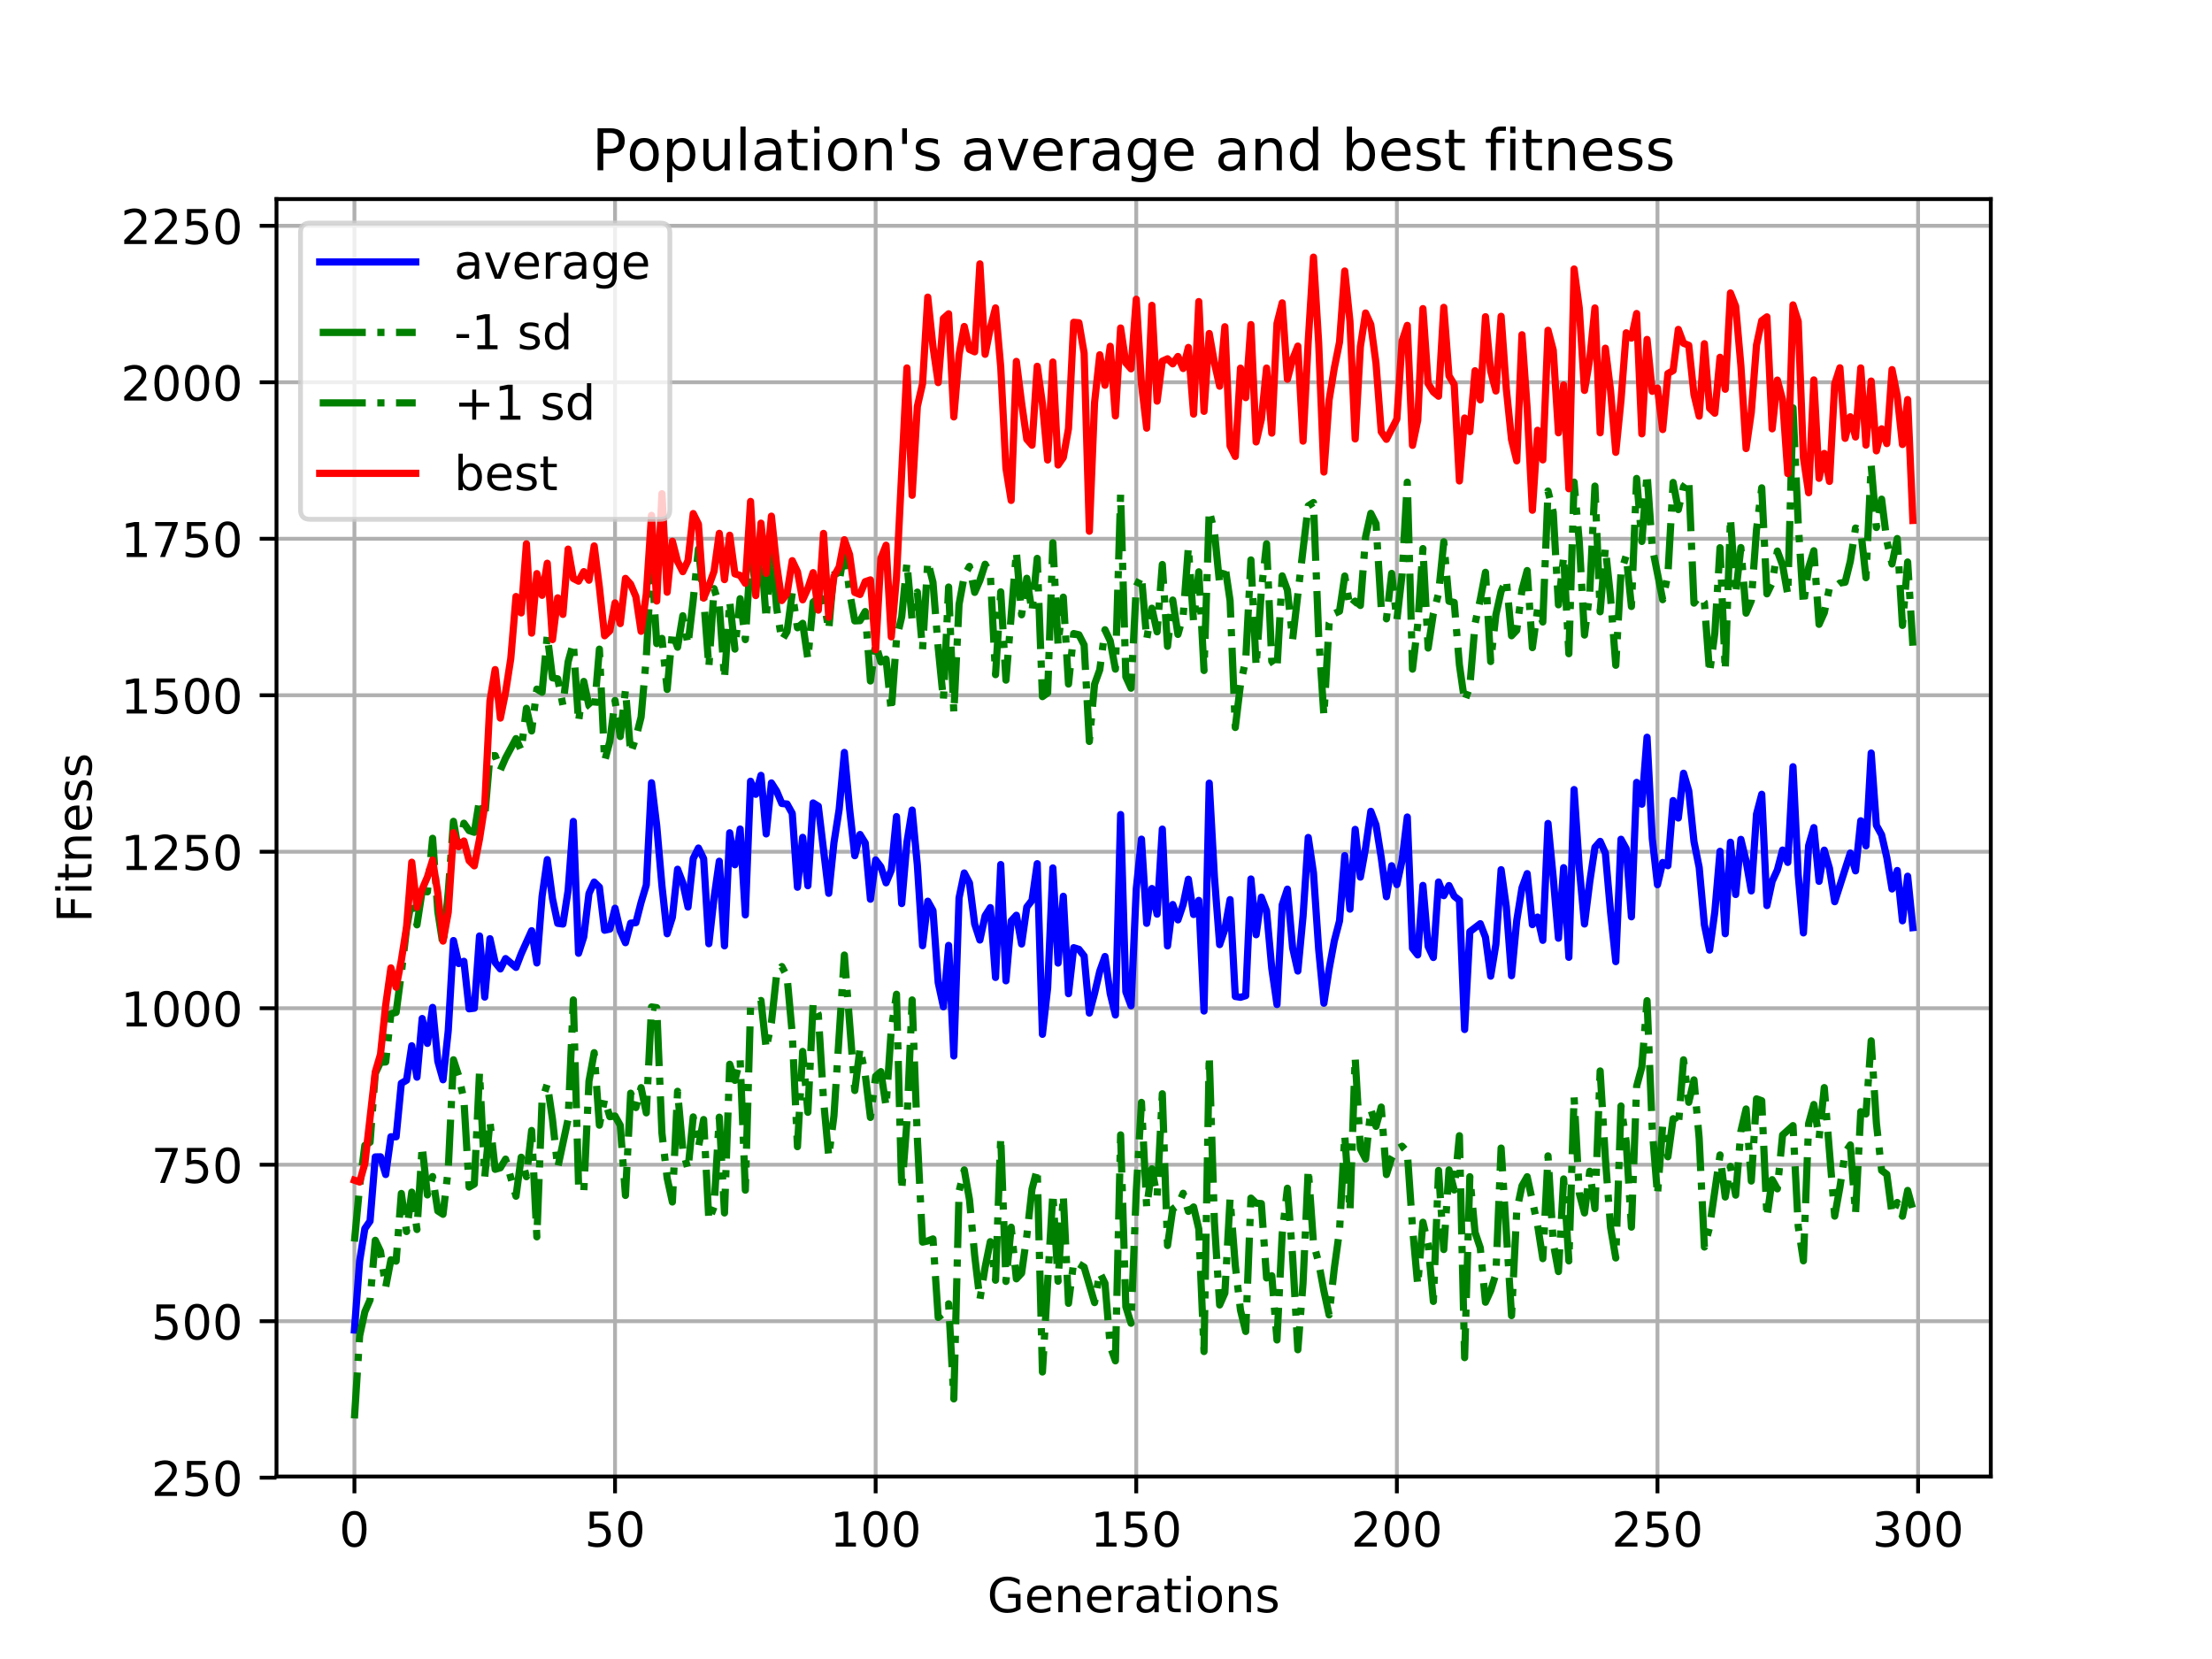 <?xml version="1.0" encoding="utf-8" standalone="no"?>
<!DOCTYPE svg PUBLIC "-//W3C//DTD SVG 1.1//EN"
  "http://www.w3.org/Graphics/SVG/1.1/DTD/svg11.dtd">
<!-- Created with matplotlib (https://matplotlib.org/) -->
<svg height="345.6pt" version="1.1" viewBox="0 0 460.8 345.6" width="460.8pt" xmlns="http://www.w3.org/2000/svg" xmlns:xlink="http://www.w3.org/1999/xlink">
 <defs>
  <style type="text/css">
*{stroke-linecap:butt;stroke-linejoin:round;}
  </style>
 </defs>
 <g id="figure_1">
  <g id="patch_1">
   <path d="M 0 345.6 
L 460.8 345.6 
L 460.8 0 
L 0 0 
z
" style="fill:#ffffff;"/>
  </g>
  <g id="axes_1">
   <g id="patch_2">
    <path d="M 57.6 307.584 
L 414.72 307.584 
L 414.72 41.472 
L 57.6 41.472 
z
" style="fill:#ffffff;"/>
   </g>
   <g id="matplotlib.axis_1">
    <g id="xtick_1">
     <g id="line2d_1">
      <path clip-path="url(#pdc12838328)" d="M 73.833 307.584 
L 73.833 41.472 
" style="fill:none;stroke:#b0b0b0;stroke-linecap:square;stroke-width:0.8;"/>
     </g>
     <g id="line2d_2">
      <defs>
       <path d="M 0 0 
L 0 3.5 
" id="m2f478e953b" style="stroke:#000000;stroke-width:0.8;"/>
      </defs>
      <g>
       <use style="stroke:#000000;stroke-width:0.8;" x="73.833" xlink:href="#m2f478e953b" y="307.584"/>
      </g>
     </g>
     <g id="text_1">
      <!-- 0 -->
      <defs>
       <path d="M 31.781 66.406 
Q 24.172 66.406 20.328 58.906 
Q 16.5 51.422 16.5 36.375 
Q 16.5 21.391 20.328 13.891 
Q 24.172 6.391 31.781 6.391 
Q 39.453 6.391 43.281 13.891 
Q 47.125 21.391 47.125 36.375 
Q 47.125 51.422 43.281 58.906 
Q 39.453 66.406 31.781 66.406 
z
M 31.781 74.219 
Q 44.047 74.219 50.516 64.516 
Q 56.984 54.828 56.984 36.375 
Q 56.984 17.969 50.516 8.266 
Q 44.047 -1.422 31.781 -1.422 
Q 19.531 -1.422 13.062 8.266 
Q 6.594 17.969 6.594 36.375 
Q 6.594 54.828 13.062 64.516 
Q 19.531 74.219 31.781 74.219 
z
" id="DejaVuSans-48"/>
      </defs>
      <g transform="translate(70.651 322.182)scale(0.1 -0.1)">
       <use xlink:href="#DejaVuSans-48"/>
      </g>
     </g>
    </g>
    <g id="xtick_2">
     <g id="line2d_3">
      <path clip-path="url(#pdc12838328)" d="M 128.123 307.584 
L 128.123 41.472 
" style="fill:none;stroke:#b0b0b0;stroke-linecap:square;stroke-width:0.8;"/>
     </g>
     <g id="line2d_4">
      <g>
       <use style="stroke:#000000;stroke-width:0.8;" x="128.123" xlink:href="#m2f478e953b" y="307.584"/>
      </g>
     </g>
     <g id="text_2">
      <!-- 50 -->
      <defs>
       <path d="M 10.797 72.906 
L 49.516 72.906 
L 49.516 64.594 
L 19.828 64.594 
L 19.828 46.734 
Q 21.969 47.469 24.109 47.828 
Q 26.266 48.188 28.422 48.188 
Q 40.625 48.188 47.75 41.5 
Q 54.891 34.812 54.891 23.391 
Q 54.891 11.625 47.562 5.094 
Q 40.234 -1.422 26.906 -1.422 
Q 22.312 -1.422 17.547 -0.641 
Q 12.797 0.141 7.719 1.703 
L 7.719 11.625 
Q 12.109 9.234 16.797 8.062 
Q 21.484 6.891 26.703 6.891 
Q 35.156 6.891 40.078 11.328 
Q 45.016 15.766 45.016 23.391 
Q 45.016 31 40.078 35.438 
Q 35.156 39.891 26.703 39.891 
Q 22.75 39.891 18.812 39.016 
Q 14.891 38.141 10.797 36.281 
z
" id="DejaVuSans-53"/>
      </defs>
      <g transform="translate(121.76 322.182)scale(0.1 -0.1)">
       <use xlink:href="#DejaVuSans-53"/>
       <use x="63.623" xlink:href="#DejaVuSans-48"/>
      </g>
     </g>
    </g>
    <g id="xtick_3">
     <g id="line2d_5">
      <path clip-path="url(#pdc12838328)" d="M 182.413 307.584 
L 182.413 41.472 
" style="fill:none;stroke:#b0b0b0;stroke-linecap:square;stroke-width:0.8;"/>
     </g>
     <g id="line2d_6">
      <g>
       <use style="stroke:#000000;stroke-width:0.8;" x="182.413" xlink:href="#m2f478e953b" y="307.584"/>
      </g>
     </g>
     <g id="text_3">
      <!-- 100 -->
      <defs>
       <path d="M 12.406 8.297 
L 28.516 8.297 
L 28.516 63.922 
L 10.984 60.406 
L 10.984 69.391 
L 28.422 72.906 
L 38.281 72.906 
L 38.281 8.297 
L 54.391 8.297 
L 54.391 0 
L 12.406 0 
z
" id="DejaVuSans-49"/>
      </defs>
      <g transform="translate(172.869 322.182)scale(0.1 -0.1)">
       <use xlink:href="#DejaVuSans-49"/>
       <use x="63.623" xlink:href="#DejaVuSans-48"/>
       <use x="127.246" xlink:href="#DejaVuSans-48"/>
      </g>
     </g>
    </g>
    <g id="xtick_4">
     <g id="line2d_7">
      <path clip-path="url(#pdc12838328)" d="M 236.703 307.584 
L 236.703 41.472 
" style="fill:none;stroke:#b0b0b0;stroke-linecap:square;stroke-width:0.8;"/>
     </g>
     <g id="line2d_8">
      <g>
       <use style="stroke:#000000;stroke-width:0.8;" x="236.703" xlink:href="#m2f478e953b" y="307.584"/>
      </g>
     </g>
     <g id="text_4">
      <!-- 150 -->
      <g transform="translate(227.159 322.182)scale(0.1 -0.1)">
       <use xlink:href="#DejaVuSans-49"/>
       <use x="63.623" xlink:href="#DejaVuSans-53"/>
       <use x="127.246" xlink:href="#DejaVuSans-48"/>
      </g>
     </g>
    </g>
    <g id="xtick_5">
     <g id="line2d_9">
      <path clip-path="url(#pdc12838328)" d="M 290.993 307.584 
L 290.993 41.472 
" style="fill:none;stroke:#b0b0b0;stroke-linecap:square;stroke-width:0.8;"/>
     </g>
     <g id="line2d_10">
      <g>
       <use style="stroke:#000000;stroke-width:0.8;" x="290.993" xlink:href="#m2f478e953b" y="307.584"/>
      </g>
     </g>
     <g id="text_5">
      <!-- 200 -->
      <defs>
       <path d="M 19.188 8.297 
L 53.609 8.297 
L 53.609 0 
L 7.328 0 
L 7.328 8.297 
Q 12.938 14.109 22.625 23.891 
Q 32.328 33.688 34.812 36.531 
Q 39.547 41.844 41.422 45.531 
Q 43.312 49.219 43.312 52.781 
Q 43.312 58.594 39.234 62.25 
Q 35.156 65.922 28.609 65.922 
Q 23.969 65.922 18.812 64.312 
Q 13.672 62.703 7.812 59.422 
L 7.812 69.391 
Q 13.766 71.781 18.938 73 
Q 24.125 74.219 28.422 74.219 
Q 39.75 74.219 46.484 68.547 
Q 53.219 62.891 53.219 53.422 
Q 53.219 48.922 51.531 44.891 
Q 49.859 40.875 45.406 35.406 
Q 44.188 33.984 37.641 27.219 
Q 31.109 20.453 19.188 8.297 
z
" id="DejaVuSans-50"/>
      </defs>
      <g transform="translate(281.449 322.182)scale(0.1 -0.1)">
       <use xlink:href="#DejaVuSans-50"/>
       <use x="63.623" xlink:href="#DejaVuSans-48"/>
       <use x="127.246" xlink:href="#DejaVuSans-48"/>
      </g>
     </g>
    </g>
    <g id="xtick_6">
     <g id="line2d_11">
      <path clip-path="url(#pdc12838328)" d="M 345.283 307.584 
L 345.283 41.472 
" style="fill:none;stroke:#b0b0b0;stroke-linecap:square;stroke-width:0.8;"/>
     </g>
     <g id="line2d_12">
      <g>
       <use style="stroke:#000000;stroke-width:0.8;" x="345.283" xlink:href="#m2f478e953b" y="307.584"/>
      </g>
     </g>
     <g id="text_6">
      <!-- 250 -->
      <g transform="translate(335.739 322.182)scale(0.1 -0.1)">
       <use xlink:href="#DejaVuSans-50"/>
       <use x="63.623" xlink:href="#DejaVuSans-53"/>
       <use x="127.246" xlink:href="#DejaVuSans-48"/>
      </g>
     </g>
    </g>
    <g id="xtick_7">
     <g id="line2d_13">
      <path clip-path="url(#pdc12838328)" d="M 399.573 307.584 
L 399.573 41.472 
" style="fill:none;stroke:#b0b0b0;stroke-linecap:square;stroke-width:0.8;"/>
     </g>
     <g id="line2d_14">
      <g>
       <use style="stroke:#000000;stroke-width:0.8;" x="399.573" xlink:href="#m2f478e953b" y="307.584"/>
      </g>
     </g>
     <g id="text_7">
      <!-- 300 -->
      <defs>
       <path d="M 40.578 39.312 
Q 47.656 37.797 51.625 33 
Q 55.609 28.219 55.609 21.188 
Q 55.609 10.406 48.188 4.484 
Q 40.766 -1.422 27.094 -1.422 
Q 22.516 -1.422 17.656 -0.516 
Q 12.797 0.391 7.625 2.203 
L 7.625 11.719 
Q 11.719 9.328 16.594 8.109 
Q 21.484 6.891 26.812 6.891 
Q 36.078 6.891 40.938 10.547 
Q 45.797 14.203 45.797 21.188 
Q 45.797 27.641 41.281 31.266 
Q 36.766 34.906 28.719 34.906 
L 20.219 34.906 
L 20.219 43.016 
L 29.109 43.016 
Q 36.375 43.016 40.234 45.922 
Q 44.094 48.828 44.094 54.297 
Q 44.094 59.906 40.109 62.906 
Q 36.141 65.922 28.719 65.922 
Q 24.656 65.922 20.016 65.031 
Q 15.375 64.156 9.812 62.312 
L 9.812 71.094 
Q 15.438 72.656 20.344 73.438 
Q 25.25 74.219 29.594 74.219 
Q 40.828 74.219 47.359 69.109 
Q 53.906 64.016 53.906 55.328 
Q 53.906 49.266 50.438 45.094 
Q 46.969 40.922 40.578 39.312 
z
" id="DejaVuSans-51"/>
      </defs>
      <g transform="translate(390.029 322.182)scale(0.1 -0.1)">
       <use xlink:href="#DejaVuSans-51"/>
       <use x="63.623" xlink:href="#DejaVuSans-48"/>
       <use x="127.246" xlink:href="#DejaVuSans-48"/>
      </g>
     </g>
    </g>
    <g id="text_8">
     <!-- Generations -->
     <defs>
      <path d="M 59.516 10.406 
L 59.516 29.984 
L 43.406 29.984 
L 43.406 38.094 
L 69.281 38.094 
L 69.281 6.781 
Q 63.578 2.734 56.688 0.656 
Q 49.812 -1.422 42 -1.422 
Q 24.906 -1.422 15.25 8.562 
Q 5.609 18.562 5.609 36.375 
Q 5.609 54.25 15.25 64.234 
Q 24.906 74.219 42 74.219 
Q 49.125 74.219 55.547 72.453 
Q 61.969 70.703 67.391 67.281 
L 67.391 56.781 
Q 61.922 61.422 55.766 63.766 
Q 49.609 66.109 42.828 66.109 
Q 29.438 66.109 22.719 58.641 
Q 16.016 51.172 16.016 36.375 
Q 16.016 21.625 22.719 14.156 
Q 29.438 6.688 42.828 6.688 
Q 48.047 6.688 52.141 7.594 
Q 56.25 8.5 59.516 10.406 
z
" id="DejaVuSans-71"/>
      <path d="M 56.203 29.594 
L 56.203 25.203 
L 14.891 25.203 
Q 15.484 15.922 20.484 11.062 
Q 25.484 6.203 34.422 6.203 
Q 39.594 6.203 44.453 7.469 
Q 49.312 8.734 54.109 11.281 
L 54.109 2.781 
Q 49.266 0.734 44.188 -0.344 
Q 39.109 -1.422 33.891 -1.422 
Q 20.797 -1.422 13.156 6.188 
Q 5.516 13.812 5.516 26.812 
Q 5.516 40.234 12.766 48.109 
Q 20.016 56 32.328 56 
Q 43.359 56 49.781 48.891 
Q 56.203 41.797 56.203 29.594 
z
M 47.219 32.234 
Q 47.125 39.594 43.094 43.984 
Q 39.062 48.391 32.422 48.391 
Q 24.906 48.391 20.391 44.141 
Q 15.875 39.891 15.188 32.172 
z
" id="DejaVuSans-101"/>
      <path d="M 54.891 33.016 
L 54.891 0 
L 45.906 0 
L 45.906 32.719 
Q 45.906 40.484 42.875 44.328 
Q 39.844 48.188 33.797 48.188 
Q 26.516 48.188 22.312 43.547 
Q 18.109 38.922 18.109 30.906 
L 18.109 0 
L 9.078 0 
L 9.078 54.688 
L 18.109 54.688 
L 18.109 46.188 
Q 21.344 51.125 25.703 53.562 
Q 30.078 56 35.797 56 
Q 45.219 56 50.047 50.172 
Q 54.891 44.344 54.891 33.016 
z
" id="DejaVuSans-110"/>
      <path d="M 41.109 46.297 
Q 39.594 47.172 37.812 47.578 
Q 36.031 48 33.891 48 
Q 26.266 48 22.188 43.047 
Q 18.109 38.094 18.109 28.812 
L 18.109 0 
L 9.078 0 
L 9.078 54.688 
L 18.109 54.688 
L 18.109 46.188 
Q 20.953 51.172 25.484 53.578 
Q 30.031 56 36.531 56 
Q 37.453 56 38.578 55.875 
Q 39.703 55.766 41.062 55.516 
z
" id="DejaVuSans-114"/>
      <path d="M 34.281 27.484 
Q 23.391 27.484 19.188 25 
Q 14.984 22.516 14.984 16.5 
Q 14.984 11.719 18.141 8.906 
Q 21.297 6.109 26.703 6.109 
Q 34.188 6.109 38.703 11.406 
Q 43.219 16.703 43.219 25.484 
L 43.219 27.484 
z
M 52.203 31.203 
L 52.203 0 
L 43.219 0 
L 43.219 8.297 
Q 40.141 3.328 35.547 0.953 
Q 30.953 -1.422 24.312 -1.422 
Q 15.922 -1.422 10.953 3.297 
Q 6 8.016 6 15.922 
Q 6 25.141 12.172 29.828 
Q 18.359 34.516 30.609 34.516 
L 43.219 34.516 
L 43.219 35.406 
Q 43.219 41.609 39.141 45 
Q 35.062 48.391 27.688 48.391 
Q 23 48.391 18.547 47.266 
Q 14.109 46.141 10.016 43.891 
L 10.016 52.203 
Q 14.938 54.109 19.578 55.047 
Q 24.219 56 28.609 56 
Q 40.484 56 46.344 49.844 
Q 52.203 43.703 52.203 31.203 
z
" id="DejaVuSans-97"/>
      <path d="M 18.312 70.219 
L 18.312 54.688 
L 36.812 54.688 
L 36.812 47.703 
L 18.312 47.703 
L 18.312 18.016 
Q 18.312 11.328 20.141 9.422 
Q 21.969 7.516 27.594 7.516 
L 36.812 7.516 
L 36.812 0 
L 27.594 0 
Q 17.188 0 13.234 3.875 
Q 9.281 7.766 9.281 18.016 
L 9.281 47.703 
L 2.688 47.703 
L 2.688 54.688 
L 9.281 54.688 
L 9.281 70.219 
z
" id="DejaVuSans-116"/>
      <path d="M 9.422 54.688 
L 18.406 54.688 
L 18.406 0 
L 9.422 0 
z
M 9.422 75.984 
L 18.406 75.984 
L 18.406 64.594 
L 9.422 64.594 
z
" id="DejaVuSans-105"/>
      <path d="M 30.609 48.391 
Q 23.391 48.391 19.188 42.75 
Q 14.984 37.109 14.984 27.297 
Q 14.984 17.484 19.156 11.844 
Q 23.344 6.203 30.609 6.203 
Q 37.797 6.203 41.984 11.859 
Q 46.188 17.531 46.188 27.297 
Q 46.188 37.016 41.984 42.703 
Q 37.797 48.391 30.609 48.391 
z
M 30.609 56 
Q 42.328 56 49.016 48.375 
Q 55.719 40.766 55.719 27.297 
Q 55.719 13.875 49.016 6.219 
Q 42.328 -1.422 30.609 -1.422 
Q 18.844 -1.422 12.172 6.219 
Q 5.516 13.875 5.516 27.297 
Q 5.516 40.766 12.172 48.375 
Q 18.844 56 30.609 56 
z
" id="DejaVuSans-111"/>
      <path d="M 44.281 53.078 
L 44.281 44.578 
Q 40.484 46.531 36.375 47.5 
Q 32.281 48.484 27.875 48.484 
Q 21.188 48.484 17.844 46.438 
Q 14.5 44.391 14.5 40.281 
Q 14.5 37.156 16.891 35.375 
Q 19.281 33.594 26.516 31.984 
L 29.594 31.297 
Q 39.156 29.25 43.188 25.516 
Q 47.219 21.781 47.219 15.094 
Q 47.219 7.469 41.188 3.016 
Q 35.156 -1.422 24.609 -1.422 
Q 20.219 -1.422 15.453 -0.562 
Q 10.688 0.297 5.422 2 
L 5.422 11.281 
Q 10.406 8.688 15.234 7.391 
Q 20.062 6.109 24.812 6.109 
Q 31.156 6.109 34.562 8.281 
Q 37.984 10.453 37.984 14.406 
Q 37.984 18.062 35.516 20.016 
Q 33.062 21.969 24.703 23.781 
L 21.578 24.516 
Q 13.234 26.266 9.516 29.906 
Q 5.812 33.547 5.812 39.891 
Q 5.812 47.609 11.281 51.797 
Q 16.75 56 26.812 56 
Q 31.781 56 36.172 55.266 
Q 40.578 54.547 44.281 53.078 
z
" id="DejaVuSans-115"/>
     </defs>
     <g transform="translate(205.662 335.861)scale(0.1 -0.1)">
      <use xlink:href="#DejaVuSans-71"/>
      <use x="77.49" xlink:href="#DejaVuSans-101"/>
      <use x="139.014" xlink:href="#DejaVuSans-110"/>
      <use x="202.393" xlink:href="#DejaVuSans-101"/>
      <use x="263.916" xlink:href="#DejaVuSans-114"/>
      <use x="305.029" xlink:href="#DejaVuSans-97"/>
      <use x="366.309" xlink:href="#DejaVuSans-116"/>
      <use x="405.518" xlink:href="#DejaVuSans-105"/>
      <use x="433.301" xlink:href="#DejaVuSans-111"/>
      <use x="494.482" xlink:href="#DejaVuSans-110"/>
      <use x="557.861" xlink:href="#DejaVuSans-115"/>
     </g>
    </g>
   </g>
   <g id="matplotlib.axis_2">
    <g id="ytick_1">
     <g id="line2d_15">
      <path clip-path="url(#pdc12838328)" d="M 57.6 307.827 
L 414.72 307.827 
" style="fill:none;stroke:#b0b0b0;stroke-linecap:square;stroke-width:0.8;"/>
     </g>
     <g id="line2d_16">
      <defs>
       <path d="M 0 0 
L -3.5 0 
" id="m4f67a6b0f6" style="stroke:#000000;stroke-width:0.8;"/>
      </defs>
      <g>
       <use style="stroke:#000000;stroke-width:0.8;" x="57.6" xlink:href="#m4f67a6b0f6" y="307.827"/>
      </g>
     </g>
     <g id="text_9">
      <!-- 250 -->
      <g transform="translate(31.512 311.626)scale(0.1 -0.1)">
       <use xlink:href="#DejaVuSans-50"/>
       <use x="63.623" xlink:href="#DejaVuSans-53"/>
       <use x="127.246" xlink:href="#DejaVuSans-48"/>
      </g>
     </g>
    </g>
    <g id="ytick_2">
     <g id="line2d_17">
      <path clip-path="url(#pdc12838328)" d="M 57.6 275.228 
L 414.72 275.228 
" style="fill:none;stroke:#b0b0b0;stroke-linecap:square;stroke-width:0.8;"/>
     </g>
     <g id="line2d_18">
      <g>
       <use style="stroke:#000000;stroke-width:0.8;" x="57.6" xlink:href="#m4f67a6b0f6" y="275.228"/>
      </g>
     </g>
     <g id="text_10">
      <!-- 500 -->
      <g transform="translate(31.512 279.027)scale(0.1 -0.1)">
       <use xlink:href="#DejaVuSans-53"/>
       <use x="63.623" xlink:href="#DejaVuSans-48"/>
       <use x="127.246" xlink:href="#DejaVuSans-48"/>
      </g>
     </g>
    </g>
    <g id="ytick_3">
     <g id="line2d_19">
      <path clip-path="url(#pdc12838328)" d="M 57.6 242.629 
L 414.72 242.629 
" style="fill:none;stroke:#b0b0b0;stroke-linecap:square;stroke-width:0.8;"/>
     </g>
     <g id="line2d_20">
      <g>
       <use style="stroke:#000000;stroke-width:0.8;" x="57.6" xlink:href="#m4f67a6b0f6" y="242.629"/>
      </g>
     </g>
     <g id="text_11">
      <!-- 750 -->
      <defs>
       <path d="M 8.203 72.906 
L 55.078 72.906 
L 55.078 68.703 
L 28.609 0 
L 18.312 0 
L 43.219 64.594 
L 8.203 64.594 
z
" id="DejaVuSans-55"/>
      </defs>
      <g transform="translate(31.512 246.429)scale(0.1 -0.1)">
       <use xlink:href="#DejaVuSans-55"/>
       <use x="63.623" xlink:href="#DejaVuSans-53"/>
       <use x="127.246" xlink:href="#DejaVuSans-48"/>
      </g>
     </g>
    </g>
    <g id="ytick_4">
     <g id="line2d_21">
      <path clip-path="url(#pdc12838328)" d="M 57.6 210.031 
L 414.72 210.031 
" style="fill:none;stroke:#b0b0b0;stroke-linecap:square;stroke-width:0.8;"/>
     </g>
     <g id="line2d_22">
      <g>
       <use style="stroke:#000000;stroke-width:0.8;" x="57.6" xlink:href="#m4f67a6b0f6" y="210.031"/>
      </g>
     </g>
     <g id="text_12">
      <!-- 1000 -->
      <g transform="translate(25.15 213.83)scale(0.1 -0.1)">
       <use xlink:href="#DejaVuSans-49"/>
       <use x="63.623" xlink:href="#DejaVuSans-48"/>
       <use x="127.246" xlink:href="#DejaVuSans-48"/>
       <use x="190.869" xlink:href="#DejaVuSans-48"/>
      </g>
     </g>
    </g>
    <g id="ytick_5">
     <g id="line2d_23">
      <path clip-path="url(#pdc12838328)" d="M 57.6 177.432 
L 414.72 177.432 
" style="fill:none;stroke:#b0b0b0;stroke-linecap:square;stroke-width:0.8;"/>
     </g>
     <g id="line2d_24">
      <g>
       <use style="stroke:#000000;stroke-width:0.8;" x="57.6" xlink:href="#m4f67a6b0f6" y="177.432"/>
      </g>
     </g>
     <g id="text_13">
      <!-- 1250 -->
      <g transform="translate(25.15 181.231)scale(0.1 -0.1)">
       <use xlink:href="#DejaVuSans-49"/>
       <use x="63.623" xlink:href="#DejaVuSans-50"/>
       <use x="127.246" xlink:href="#DejaVuSans-53"/>
       <use x="190.869" xlink:href="#DejaVuSans-48"/>
      </g>
     </g>
    </g>
    <g id="ytick_6">
     <g id="line2d_25">
      <path clip-path="url(#pdc12838328)" d="M 57.6 144.834 
L 414.72 144.834 
" style="fill:none;stroke:#b0b0b0;stroke-linecap:square;stroke-width:0.8;"/>
     </g>
     <g id="line2d_26">
      <g>
       <use style="stroke:#000000;stroke-width:0.8;" x="57.6" xlink:href="#m4f67a6b0f6" y="144.834"/>
      </g>
     </g>
     <g id="text_14">
      <!-- 1500 -->
      <g transform="translate(25.15 148.633)scale(0.1 -0.1)">
       <use xlink:href="#DejaVuSans-49"/>
       <use x="63.623" xlink:href="#DejaVuSans-53"/>
       <use x="127.246" xlink:href="#DejaVuSans-48"/>
       <use x="190.869" xlink:href="#DejaVuSans-48"/>
      </g>
     </g>
    </g>
    <g id="ytick_7">
     <g id="line2d_27">
      <path clip-path="url(#pdc12838328)" d="M 57.6 112.235 
L 414.72 112.235 
" style="fill:none;stroke:#b0b0b0;stroke-linecap:square;stroke-width:0.8;"/>
     </g>
     <g id="line2d_28">
      <g>
       <use style="stroke:#000000;stroke-width:0.8;" x="57.6" xlink:href="#m4f67a6b0f6" y="112.235"/>
      </g>
     </g>
     <g id="text_15">
      <!-- 1750 -->
      <g transform="translate(25.15 116.034)scale(0.1 -0.1)">
       <use xlink:href="#DejaVuSans-49"/>
       <use x="63.623" xlink:href="#DejaVuSans-55"/>
       <use x="127.246" xlink:href="#DejaVuSans-53"/>
       <use x="190.869" xlink:href="#DejaVuSans-48"/>
      </g>
     </g>
    </g>
    <g id="ytick_8">
     <g id="line2d_29">
      <path clip-path="url(#pdc12838328)" d="M 57.6 79.636 
L 414.72 79.636 
" style="fill:none;stroke:#b0b0b0;stroke-linecap:square;stroke-width:0.8;"/>
     </g>
     <g id="line2d_30">
      <g>
       <use style="stroke:#000000;stroke-width:0.8;" x="57.6" xlink:href="#m4f67a6b0f6" y="79.636"/>
      </g>
     </g>
     <g id="text_16">
      <!-- 2000 -->
      <g transform="translate(25.15 83.435)scale(0.1 -0.1)">
       <use xlink:href="#DejaVuSans-50"/>
       <use x="63.623" xlink:href="#DejaVuSans-48"/>
       <use x="127.246" xlink:href="#DejaVuSans-48"/>
       <use x="190.869" xlink:href="#DejaVuSans-48"/>
      </g>
     </g>
    </g>
    <g id="ytick_9">
     <g id="line2d_31">
      <path clip-path="url(#pdc12838328)" d="M 57.6 47.038 
L 414.72 47.038 
" style="fill:none;stroke:#b0b0b0;stroke-linecap:square;stroke-width:0.8;"/>
     </g>
     <g id="line2d_32">
      <g>
       <use style="stroke:#000000;stroke-width:0.8;" x="57.6" xlink:href="#m4f67a6b0f6" y="47.038"/>
      </g>
     </g>
     <g id="text_17">
      <!-- 2250 -->
      <g transform="translate(25.15 50.837)scale(0.1 -0.1)">
       <use xlink:href="#DejaVuSans-50"/>
       <use x="63.623" xlink:href="#DejaVuSans-50"/>
       <use x="127.246" xlink:href="#DejaVuSans-53"/>
       <use x="190.869" xlink:href="#DejaVuSans-48"/>
      </g>
     </g>
    </g>
    <g id="text_18">
     <!-- Fitness -->
     <defs>
      <path d="M 9.812 72.906 
L 51.703 72.906 
L 51.703 64.594 
L 19.672 64.594 
L 19.672 43.109 
L 48.578 43.109 
L 48.578 34.812 
L 19.672 34.812 
L 19.672 0 
L 9.812 0 
z
" id="DejaVuSans-70"/>
     </defs>
     <g transform="translate(19.07 192.202)rotate(-90)scale(0.1 -0.1)">
      <use xlink:href="#DejaVuSans-70"/>
      <use x="57.41" xlink:href="#DejaVuSans-105"/>
      <use x="85.193" xlink:href="#DejaVuSans-116"/>
      <use x="124.402" xlink:href="#DejaVuSans-110"/>
      <use x="187.781" xlink:href="#DejaVuSans-101"/>
      <use x="249.305" xlink:href="#DejaVuSans-115"/>
      <use x="301.404" xlink:href="#DejaVuSans-115"/>
     </g>
    </g>
   </g>
   <g id="line2d_33">
    <path clip-path="url(#pdc12838328)" d="M 73.833 277.066 
L 74.919 262.695 
L 76.004 255.94 
L 77.09 254.372 
L 78.176 241.007 
L 79.262 240.982 
L 80.348 244.675 
L 81.433 236.808 
L 82.519 236.812 
L 83.605 225.667 
L 84.691 225.028 
L 85.777 217.852 
L 86.862 224.395 
L 87.948 212.175 
L 89.034 217.359 
L 90.12 209.861 
L 91.206 221.08 
L 92.291 224.936 
L 93.377 214.723 
L 94.463 195.935 
L 95.549 200.723 
L 96.635 200.259 
L 97.72 210.158 
L 98.806 210.025 
L 99.892 194.984 
L 100.978 207.713 
L 102.064 195.551 
L 103.149 200.5 
L 104.235 201.844 
L 105.321 199.69 
L 107.493 201.528 
L 108.578 198.695 
L 110.75 193.885 
L 111.836 200.604 
L 112.922 186.753 
L 114.007 179.077 
L 115.093 187.177 
L 116.179 192.347 
L 117.265 192.495 
L 118.351 185.488 
L 119.436 171.12 
L 120.522 198.585 
L 121.608 195.167 
L 122.694 186.131 
L 123.78 183.753 
L 124.865 184.813 
L 125.951 193.786 
L 127.037 193.544 
L 128.123 189.204 
L 129.209 193.929 
L 130.294 196.381 
L 131.38 192.306 
L 132.466 192.207 
L 133.552 187.979 
L 134.638 184.351 
L 135.723 163.065 
L 136.809 171.994 
L 137.895 184.524 
L 138.981 194.521 
L 140.067 191.085 
L 141.152 181.081 
L 142.238 183.909 
L 143.324 188.951 
L 144.41 178.84 
L 145.496 176.661 
L 146.581 178.878 
L 147.667 196.595 
L 148.753 187.017 
L 149.839 179.408 
L 150.925 197.032 
L 152.01 173.486 
L 153.096 180.14 
L 154.182 172.704 
L 155.268 190.588 
L 156.354 162.75 
L 157.439 165.464 
L 158.525 161.525 
L 159.611 173.718 
L 160.697 163.098 
L 161.783 164.802 
L 162.868 167.38 
L 163.954 167.492 
L 165.04 169.444 
L 166.126 184.825 
L 167.212 174.436 
L 168.297 184.512 
L 169.383 167.269 
L 170.469 167.946 
L 172.641 186.098 
L 173.726 175.562 
L 174.812 168.616 
L 175.898 156.745 
L 176.984 168.508 
L 178.07 178.259 
L 179.155 173.835 
L 180.241 175.608 
L 181.327 187.322 
L 182.413 179.145 
L 183.499 180.572 
L 184.584 183.904 
L 185.67 181.296 
L 186.756 170.115 
L 187.842 188.229 
L 188.928 175.484 
L 190.013 168.753 
L 191.099 180.187 
L 192.185 197.008 
L 193.271 187.742 
L 194.357 189.697 
L 195.442 204.679 
L 196.528 209.732 
L 197.614 196.947 
L 198.7 219.98 
L 199.786 187.047 
L 200.871 181.86 
L 201.957 183.934 
L 203.043 192.488 
L 204.129 195.82 
L 205.215 190.775 
L 206.3 189.074 
L 207.386 203.619 
L 208.472 180.098 
L 209.558 204.319 
L 210.644 191.86 
L 211.729 190.664 
L 212.815 196.65 
L 213.901 188.96 
L 214.987 187.557 
L 216.073 179.919 
L 217.158 215.468 
L 218.244 205.817 
L 219.33 180.81 
L 220.416 200.628 
L 221.502 186.713 
L 222.587 207.006 
L 223.673 197.42 
L 224.759 197.765 
L 225.845 199.16 
L 226.931 211.04 
L 228.016 206.949 
L 229.102 202.311 
L 230.188 199.258 
L 231.274 206.967 
L 232.36 211.439 
L 233.445 169.687 
L 234.531 206.595 
L 235.617 209.513 
L 236.703 185.181 
L 237.789 174.812 
L 238.875 192.348 
L 239.96 185.094 
L 241.046 190.436 
L 242.132 172.721 
L 243.218 197.053 
L 244.304 188.431 
L 245.389 191.628 
L 246.475 188.414 
L 247.561 183.166 
L 248.647 190.509 
L 249.733 187.574 
L 250.818 210.614 
L 251.904 163.141 
L 252.99 182.727 
L 254.076 196.778 
L 255.162 193.564 
L 256.247 187.406 
L 257.333 207.582 
L 258.419 207.752 
L 259.505 207.419 
L 260.591 183.114 
L 261.676 194.722 
L 262.762 186.901 
L 263.848 189.752 
L 264.934 201.75 
L 266.02 209.259 
L 267.105 188.516 
L 268.191 185.229 
L 269.277 197.474 
L 270.363 202.287 
L 271.449 190.877 
L 272.534 174.459 
L 273.62 181.834 
L 274.706 197.784 
L 275.792 208.999 
L 276.878 201.877 
L 277.963 196.007 
L 279.049 191.827 
L 280.135 178.238 
L 281.221 189.391 
L 282.307 172.777 
L 283.392 182.717 
L 284.478 176.624 
L 285.564 169.015 
L 286.65 171.866 
L 287.736 178.641 
L 288.821 186.801 
L 289.907 180.349 
L 290.993 184.274 
L 292.079 179.228 
L 293.165 170.2 
L 294.25 197.548 
L 295.336 198.927 
L 296.422 184.448 
L 297.508 197.147 
L 298.594 199.464 
L 299.679 183.735 
L 300.765 186.581 
L 301.851 184.481 
L 302.937 186.691 
L 304.023 187.552 
L 305.108 214.463 
L 306.194 194.087 
L 308.366 192.422 
L 309.452 195.247 
L 310.537 203.347 
L 311.623 196.711 
L 312.709 181.174 
L 313.795 188.914 
L 314.881 203.256 
L 315.966 191.764 
L 317.052 184.977 
L 318.138 181.994 
L 319.224 192.623 
L 320.31 191.042 
L 321.395 195.89 
L 322.481 171.541 
L 323.567 182.828 
L 324.653 195.445 
L 325.739 180.757 
L 326.824 199.425 
L 327.91 164.483 
L 328.996 180.785 
L 330.082 192.488 
L 331.168 183.757 
L 332.253 176.519 
L 333.339 175.275 
L 334.425 177.703 
L 335.511 190.062 
L 336.597 200.323 
L 337.682 174.834 
L 338.768 176.811 
L 339.854 190.99 
L 340.94 162.99 
L 342.026 167.53 
L 343.111 153.58 
L 344.197 174.665 
L 345.283 184.304 
L 346.369 179.668 
L 347.455 180.342 
L 348.54 166.774 
L 349.626 170.406 
L 350.712 161.085 
L 351.798 164.753 
L 352.884 175.299 
L 353.969 180.699 
L 355.055 192.647 
L 356.141 197.92 
L 357.227 189.979 
L 358.313 177.343 
L 359.398 194.513 
L 360.484 175.452 
L 361.57 186.342 
L 362.656 174.86 
L 363.742 179.376 
L 364.827 185.595 
L 365.913 169.613 
L 366.999 165.462 
L 368.085 188.647 
L 369.171 183.6 
L 370.256 181.227 
L 371.342 177.085 
L 372.428 179.652 
L 373.514 159.723 
L 374.6 182.23 
L 375.685 194.34 
L 376.771 176.16 
L 377.857 172.408 
L 378.943 183.597 
L 380.029 177.103 
L 381.114 180.891 
L 382.2 187.84 
L 385.458 177.703 
L 386.543 181.416 
L 387.629 170.983 
L 388.715 176.201 
L 389.801 156.872 
L 390.887 171.931 
L 391.972 173.902 
L 393.058 178.649 
L 394.144 185.188 
L 395.23 181.343 
L 396.316 191.82 
L 397.401 182.533 
L 398.487 193.242 
L 398.487 193.242 
" style="fill:none;stroke:#0000ff;stroke-linecap:square;stroke-width:1.5;"/>
   </g>
   <g id="line2d_34">
    <path clip-path="url(#pdc12838328)" d="M 73.833 295.488 
L 74.919 278.28 
L 76.004 273.275 
L 77.09 270.793 
L 78.176 258.38 
L 79.262 260.678 
L 80.348 268.12 
L 81.433 262.437 
L 82.519 262.718 
L 83.605 248.621 
L 84.691 256.551 
L 85.777 248.343 
L 86.862 256.126 
L 87.948 238.781 
L 89.034 248.928 
L 90.12 245.089 
L 91.206 252.261 
L 92.291 252.961 
L 93.377 243.586 
L 94.463 220.771 
L 95.549 224.122 
L 96.635 229.026 
L 97.72 247.29 
L 98.806 246.671 
L 99.892 223.389 
L 100.978 245.19 
L 102.064 233.655 
L 103.149 243.593 
L 104.235 243.271 
L 105.321 241.467 
L 107.493 249.192 
L 108.578 241.069 
L 109.664 245.133 
L 110.75 235.497 
L 111.836 257.654 
L 112.922 229.293 
L 114.007 225.801 
L 115.093 233.151 
L 116.179 243.281 
L 118.351 233.098 
L 119.436 208.304 
L 120.522 246.77 
L 121.608 248.378 
L 122.694 225.236 
L 123.78 219.287 
L 124.865 234.397 
L 125.951 229.008 
L 127.037 232.623 
L 128.123 232.485 
L 129.209 234.43 
L 130.294 249.031 
L 131.38 227.731 
L 132.466 230.725 
L 133.552 226.57 
L 134.638 231.829 
L 135.723 209.763 
L 136.809 209.914 
L 137.895 236.057 
L 138.981 245.418 
L 140.067 250.399 
L 141.152 227.337 
L 142.238 239.55 
L 143.324 243.588 
L 144.41 232.672 
L 145.496 238.968 
L 146.581 233.224 
L 147.667 254.218 
L 148.753 251.415 
L 149.839 232.727 
L 150.925 252.678 
L 152.01 221.702 
L 153.096 225.062 
L 154.182 220.684 
L 155.268 247.932 
L 156.354 209.734 
L 157.439 208.863 
L 158.525 208.419 
L 159.611 218.468 
L 160.697 213.071 
L 161.783 202.992 
L 162.868 201.351 
L 163.954 203.396 
L 165.04 215.342 
L 166.126 238.875 
L 167.212 219.029 
L 168.297 231.714 
L 169.383 209.102 
L 170.469 211.326 
L 171.555 229.083 
L 172.641 240.96 
L 173.726 232.459 
L 175.898 198.953 
L 178.07 227.173 
L 179.155 218.376 
L 180.241 223.821 
L 181.327 232.783 
L 182.413 224.202 
L 183.499 223.238 
L 184.584 230.495 
L 185.67 214.414 
L 186.756 207.118 
L 187.842 247.962 
L 188.928 233.71 
L 190.013 208.307 
L 191.099 237.024 
L 192.185 258.755 
L 193.271 258.51 
L 194.357 258.088 
L 195.442 274.446 
L 196.528 273.628 
L 197.614 271.605 
L 198.7 291.417 
L 199.786 248.186 
L 200.871 243.71 
L 201.957 249.879 
L 203.043 261.57 
L 204.129 270.733 
L 205.215 264.008 
L 206.3 258.66 
L 207.386 266.691 
L 208.472 236.903 
L 209.558 266.953 
L 210.644 255.645 
L 211.729 266.403 
L 212.815 265.227 
L 213.901 257.456 
L 214.987 247.703 
L 216.073 243.517 
L 217.158 285.812 
L 219.33 248.558 
L 220.416 266.912 
L 221.502 249.03 
L 222.587 271.513 
L 223.673 262.856 
L 224.759 263.299 
L 225.845 263.963 
L 228.016 271.356 
L 229.102 265.095 
L 230.188 267.328 
L 231.274 280.427 
L 232.36 283.485 
L 233.445 236.42 
L 234.531 272.207 
L 235.617 275.661 
L 236.703 248.184 
L 237.789 229.646 
L 238.875 251.512 
L 239.96 243.483 
L 241.046 249.254 
L 242.132 227.847 
L 243.218 259.464 
L 244.304 251.862 
L 245.389 251.098 
L 246.475 248.581 
L 247.561 252.355 
L 248.647 251.433 
L 249.733 256.027 
L 250.818 281.55 
L 251.904 219.902 
L 252.99 254.666 
L 254.076 271.846 
L 255.162 269.369 
L 256.247 249.687 
L 257.333 263.614 
L 258.419 272.957 
L 259.505 277.367 
L 260.591 249.586 
L 261.676 250.64 
L 262.762 250.726 
L 263.848 266.223 
L 264.934 265.755 
L 266.02 279.141 
L 267.105 257.07 
L 268.191 247.529 
L 269.277 261.738 
L 270.363 281.178 
L 271.449 267.283 
L 272.534 243.537 
L 273.62 258.985 
L 274.706 263.039 
L 275.792 268.92 
L 276.878 273.921 
L 277.963 264.183 
L 279.049 256.334 
L 280.135 236.482 
L 281.221 252.273 
L 282.307 220.328 
L 283.392 239.305 
L 284.478 241.437 
L 285.564 231.089 
L 286.65 234.638 
L 287.736 230.626 
L 288.821 244.685 
L 289.907 241.249 
L 290.993 239.383 
L 292.079 238.782 
L 293.165 239.954 
L 294.25 255.704 
L 295.336 267.715 
L 296.422 254.616 
L 297.508 259.292 
L 298.594 271.109 
L 299.679 243.832 
L 300.765 260.303 
L 301.851 243.708 
L 302.937 247.892 
L 304.023 236.591 
L 305.108 282.82 
L 306.194 245.129 
L 307.28 256.72 
L 308.366 259.938 
L 309.452 271.274 
L 310.537 268.886 
L 311.623 265.36 
L 312.709 239.164 
L 314.881 274.07 
L 315.966 252.231 
L 317.052 247.043 
L 318.138 245.13 
L 320.31 255.205 
L 321.395 262.202 
L 322.481 240.787 
L 323.567 258.932 
L 324.653 264.891 
L 325.739 245.595 
L 326.824 262.67 
L 327.91 228.535 
L 328.996 248.599 
L 330.082 252.684 
L 331.168 243.996 
L 332.253 251.776 
L 333.339 223.101 
L 334.425 241.224 
L 335.511 255.701 
L 336.597 262.056 
L 337.682 230.394 
L 338.768 237.889 
L 339.854 255.636 
L 340.94 226.31 
L 342.026 222.271 
L 343.111 208.458 
L 344.197 235.298 
L 345.283 248.938 
L 346.369 234.413 
L 347.455 240.978 
L 348.54 233.044 
L 349.626 234.658 
L 350.712 220.777 
L 351.798 229.634 
L 352.884 224.957 
L 353.969 237.14 
L 355.055 259.779 
L 356.141 255.636 
L 358.313 240.593 
L 359.398 249.359 
L 360.484 242.981 
L 361.57 248.969 
L 362.656 235.653 
L 363.742 231.023 
L 364.827 246.033 
L 365.913 228.911 
L 366.999 229.298 
L 368.085 253.585 
L 369.171 245.745 
L 370.256 247.658 
L 371.342 236.444 
L 373.514 234.485 
L 374.6 255.453 
L 375.685 262.656 
L 376.771 234.06 
L 377.857 230.09 
L 378.943 237.132 
L 380.029 226.567 
L 382.2 253.341 
L 383.286 247.317 
L 384.372 240.094 
L 385.458 238.507 
L 386.543 252.835 
L 387.629 231.58 
L 388.715 232.058 
L 389.801 216.822 
L 390.887 233.974 
L 391.972 243.819 
L 393.058 244.623 
L 394.144 252.893 
L 395.23 250.497 
L 396.316 253.361 
L 397.401 247.989 
L 398.487 251.979 
L 398.487 251.979 
" style="fill:none;stroke:#008000;stroke-dasharray:9.6,2.4,1.5,2.4;stroke-dashoffset:0;stroke-width:1.5;"/>
   </g>
   <g id="line2d_35">
    <path clip-path="url(#pdc12838328)" d="M 73.833 258.644 
L 74.919 247.11 
L 76.004 238.604 
L 77.09 237.951 
L 78.176 223.634 
L 79.262 221.286 
L 80.348 221.231 
L 81.433 211.179 
L 82.519 210.906 
L 83.605 202.714 
L 84.691 193.504 
L 85.777 187.361 
L 86.862 192.665 
L 87.948 185.57 
L 89.034 185.79 
L 90.12 174.633 
L 91.206 189.9 
L 92.291 196.911 
L 93.377 185.859 
L 94.463 171.099 
L 95.549 177.323 
L 96.635 171.492 
L 97.72 173.025 
L 98.806 173.379 
L 99.892 166.58 
L 100.978 170.237 
L 102.064 157.447 
L 103.149 157.407 
L 104.235 160.417 
L 105.321 157.913 
L 107.493 153.864 
L 108.578 156.321 
L 109.664 147.552 
L 110.75 152.272 
L 111.836 143.553 
L 112.922 144.212 
L 114.007 132.353 
L 115.093 141.203 
L 116.179 141.413 
L 117.265 146.871 
L 118.351 137.878 
L 119.436 133.936 
L 120.522 150.4 
L 121.608 141.956 
L 122.694 147.026 
L 123.78 148.219 
L 124.865 135.228 
L 125.951 158.563 
L 127.037 154.465 
L 128.123 145.923 
L 129.209 153.428 
L 130.294 143.731 
L 131.38 156.88 
L 132.466 153.689 
L 133.552 149.388 
L 134.638 136.874 
L 135.723 116.367 
L 136.809 134.073 
L 137.895 132.991 
L 138.981 143.624 
L 140.067 131.77 
L 141.152 134.825 
L 142.238 128.268 
L 143.324 134.314 
L 144.41 125.008 
L 145.496 114.354 
L 146.581 124.531 
L 147.667 138.972 
L 148.753 122.62 
L 149.839 126.088 
L 150.925 141.387 
L 152.01 125.27 
L 153.096 135.218 
L 154.182 124.725 
L 155.268 133.243 
L 156.354 115.765 
L 157.439 122.065 
L 158.525 114.631 
L 159.611 128.967 
L 160.697 113.126 
L 161.783 126.611 
L 162.868 133.409 
L 163.954 131.589 
L 165.04 123.547 
L 166.126 130.775 
L 167.212 129.844 
L 168.297 137.31 
L 169.383 125.437 
L 170.469 124.566 
L 171.555 124.784 
L 172.641 131.236 
L 173.726 118.664 
L 174.812 121.262 
L 175.898 114.536 
L 176.984 123.365 
L 178.07 129.344 
L 179.155 129.295 
L 180.241 127.395 
L 181.327 141.862 
L 182.413 134.089 
L 183.499 137.907 
L 184.584 137.312 
L 185.67 148.177 
L 186.756 133.113 
L 187.842 128.496 
L 188.928 117.257 
L 190.013 129.2 
L 191.099 123.35 
L 192.185 135.26 
L 193.271 116.974 
L 194.357 121.306 
L 195.442 134.911 
L 196.528 145.837 
L 197.614 122.289 
L 198.7 148.542 
L 199.786 125.907 
L 200.871 120.009 
L 201.957 117.99 
L 203.043 123.405 
L 204.129 120.906 
L 205.215 117.542 
L 206.3 119.487 
L 207.386 140.547 
L 208.472 123.293 
L 209.558 141.685 
L 211.729 114.925 
L 212.815 128.072 
L 213.901 120.464 
L 214.987 127.411 
L 216.073 116.32 
L 217.158 145.124 
L 218.244 144.353 
L 219.33 113.062 
L 220.416 134.344 
L 221.502 124.395 
L 222.587 142.499 
L 223.673 131.983 
L 224.759 132.23 
L 225.845 134.358 
L 226.931 154.456 
L 228.016 142.541 
L 229.102 139.527 
L 230.188 131.189 
L 231.274 133.506 
L 232.36 139.393 
L 233.445 102.954 
L 234.531 140.982 
L 235.617 143.365 
L 236.703 122.179 
L 237.789 119.978 
L 238.875 133.185 
L 239.96 126.704 
L 241.046 131.619 
L 242.132 117.595 
L 243.218 134.641 
L 244.304 125 
L 245.389 132.158 
L 246.475 128.246 
L 247.561 113.976 
L 248.647 129.584 
L 249.733 119.12 
L 250.818 139.678 
L 251.904 106.381 
L 252.99 110.788 
L 254.076 121.71 
L 255.162 117.758 
L 256.247 125.125 
L 257.333 151.549 
L 258.419 142.547 
L 259.505 137.471 
L 260.591 116.643 
L 261.676 138.804 
L 262.762 123.076 
L 263.848 113.281 
L 264.934 137.746 
L 266.02 139.378 
L 267.105 119.962 
L 268.191 122.929 
L 269.277 133.211 
L 271.449 114.471 
L 272.534 105.38 
L 273.62 104.683 
L 274.706 132.53 
L 275.792 149.077 
L 276.878 129.833 
L 277.963 127.83 
L 279.049 127.321 
L 280.135 119.994 
L 281.221 126.508 
L 282.307 125.226 
L 283.392 126.129 
L 284.478 111.811 
L 285.564 106.94 
L 286.65 109.093 
L 287.736 126.655 
L 288.821 128.917 
L 289.907 119.448 
L 290.993 129.165 
L 292.079 119.674 
L 293.165 100.445 
L 294.25 139.393 
L 295.336 130.138 
L 296.422 114.281 
L 297.508 135.001 
L 298.594 127.819 
L 299.679 123.637 
L 300.765 112.859 
L 301.851 125.253 
L 302.937 125.49 
L 304.023 138.514 
L 305.108 146.106 
L 306.194 143.045 
L 307.28 129.904 
L 308.366 124.907 
L 309.452 119.219 
L 310.537 137.808 
L 311.623 128.063 
L 312.709 123.184 
L 313.795 120.744 
L 314.881 132.441 
L 315.966 131.297 
L 317.052 122.911 
L 318.138 118.857 
L 319.224 134.916 
L 320.31 126.878 
L 321.395 129.578 
L 322.481 102.295 
L 323.567 106.723 
L 324.653 125.998 
L 325.739 115.919 
L 326.824 136.18 
L 327.91 100.432 
L 328.996 112.97 
L 330.082 132.292 
L 331.168 123.519 
L 332.253 101.262 
L 333.339 127.449 
L 334.425 114.181 
L 335.511 124.423 
L 336.597 138.59 
L 337.682 119.275 
L 338.768 115.733 
L 339.854 126.345 
L 340.94 99.67 
L 342.026 112.79 
L 343.111 98.702 
L 344.197 114.031 
L 346.369 124.924 
L 347.455 119.705 
L 348.54 100.503 
L 349.626 106.155 
L 350.712 101.393 
L 351.798 99.873 
L 352.884 125.642 
L 353.969 124.258 
L 355.055 125.514 
L 356.141 140.205 
L 357.227 131.874 
L 358.313 114.093 
L 359.398 139.667 
L 360.484 107.923 
L 361.57 123.716 
L 362.656 114.066 
L 363.742 127.73 
L 364.827 125.158 
L 365.913 110.315 
L 366.999 101.625 
L 368.085 123.709 
L 369.171 121.454 
L 370.256 114.795 
L 371.342 117.725 
L 372.428 123.885 
L 373.514 84.961 
L 374.6 109.006 
L 375.685 126.023 
L 376.771 118.26 
L 377.857 114.727 
L 378.943 130.061 
L 380.029 127.639 
L 381.114 122.434 
L 382.2 122.339 
L 383.286 121.455 
L 384.372 121.293 
L 385.458 116.9 
L 386.543 109.997 
L 387.629 110.386 
L 388.715 120.344 
L 389.801 96.922 
L 390.887 109.888 
L 391.972 103.984 
L 393.058 112.674 
L 394.144 117.483 
L 395.23 112.19 
L 396.316 130.28 
L 397.401 117.076 
L 398.487 134.506 
L 398.487 134.506 
" style="fill:none;stroke:#008000;stroke-dasharray:9.6,2.4,1.5,2.4;stroke-dashoffset:0;stroke-width:1.5;"/>
   </g>
   <g id="line2d_36">
    <path clip-path="url(#pdc12838328)" d="M 73.833 245.865 
L 74.919 246.243 
L 76.004 242.387 
L 78.176 223.317 
L 79.262 219.64 
L 80.348 209.38 
L 81.433 201.63 
L 82.519 205.67 
L 83.605 200.051 
L 84.691 193.149 
L 85.777 179.618 
L 86.862 189.023 
L 87.948 185.233 
L 89.034 182.702 
L 90.12 179.154 
L 91.206 186.074 
L 92.291 196.047 
L 93.377 190.064 
L 94.463 173.457 
L 95.549 176.39 
L 96.635 175.194 
L 97.72 179.284 
L 98.806 180.372 
L 99.892 174.789 
L 100.978 167.837 
L 102.064 146.038 
L 103.149 139.488 
L 104.235 149.593 
L 105.321 144.192 
L 106.407 137.183 
L 107.493 124.267 
L 108.578 127.68 
L 109.664 113.282 
L 110.75 131.888 
L 111.836 119.493 
L 112.922 124.014 
L 114.007 117.336 
L 115.093 133.244 
L 116.179 124.539 
L 117.265 127.99 
L 118.351 114.394 
L 119.436 120.512 
L 120.522 121.069 
L 121.608 119.084 
L 122.694 120.871 
L 123.78 113.725 
L 124.865 122.341 
L 125.951 132.444 
L 127.037 131.41 
L 128.123 125.595 
L 129.209 129.906 
L 130.294 120.487 
L 131.38 121.708 
L 132.466 124.298 
L 133.552 131.511 
L 134.638 123.736 
L 135.723 107.36 
L 136.809 125.208 
L 137.895 102.849 
L 138.981 123.369 
L 140.067 112.751 
L 141.152 116.963 
L 142.238 119.089 
L 143.324 116.793 
L 144.41 106.985 
L 145.496 109.19 
L 146.581 124.598 
L 147.667 122.066 
L 148.753 118.995 
L 149.839 111.105 
L 150.925 120.747 
L 152.01 111.498 
L 153.096 119.543 
L 154.182 119.87 
L 155.268 121.519 
L 156.354 104.459 
L 157.439 124.07 
L 158.525 108.985 
L 159.611 119.45 
L 160.697 107.524 
L 161.783 117.658 
L 162.868 125.102 
L 163.954 123.658 
L 165.04 116.798 
L 166.126 119.099 
L 167.212 124.954 
L 168.297 122.564 
L 169.383 119.292 
L 170.469 127.102 
L 171.555 111.121 
L 172.641 128.6 
L 173.726 120.065 
L 174.812 118.1 
L 175.898 112.434 
L 176.984 115.524 
L 178.07 123.418 
L 179.155 123.84 
L 180.241 121.173 
L 181.327 120.802 
L 182.413 135.356 
L 183.499 116.312 
L 184.584 113.58 
L 185.67 132.671 
L 186.756 120.174 
L 188.928 76.648 
L 190.013 103.179 
L 191.099 84.679 
L 192.185 79.917 
L 193.271 61.898 
L 194.357 72.199 
L 195.442 79.702 
L 196.528 66.337 
L 197.614 65.368 
L 198.7 86.852 
L 199.786 73.907 
L 200.871 68.011 
L 201.957 72.797 
L 203.043 73.292 
L 204.129 54.969 
L 205.215 73.808 
L 206.3 68.34 
L 207.386 64.144 
L 208.472 76.465 
L 209.558 97.548 
L 210.644 104.245 
L 211.729 75.286 
L 212.815 83.922 
L 213.901 91.501 
L 214.987 92.738 
L 216.073 76.305 
L 217.158 84.095 
L 218.244 95.822 
L 219.33 75.414 
L 220.416 96.866 
L 221.502 95.315 
L 222.587 89.282 
L 223.673 67.143 
L 224.759 67.236 
L 225.845 73.569 
L 226.931 110.665 
L 228.016 83.864 
L 229.102 73.909 
L 230.188 80.254 
L 231.274 72.14 
L 232.36 86.645 
L 233.445 68.327 
L 234.531 75.603 
L 235.617 76.83 
L 236.703 62.338 
L 237.789 79.961 
L 238.875 89.193 
L 239.96 63.61 
L 241.046 83.563 
L 242.132 75.239 
L 243.218 74.744 
L 244.304 75.796 
L 245.389 74.26 
L 246.475 76.766 
L 247.561 72.379 
L 248.647 86.265 
L 249.733 62.825 
L 250.818 85.689 
L 251.904 69.47 
L 252.99 75.61 
L 254.076 80.451 
L 255.162 68.064 
L 256.247 92.89 
L 257.333 95.086 
L 258.419 76.693 
L 259.505 82.838 
L 260.591 67.616 
L 261.676 92.062 
L 262.762 87.369 
L 263.848 76.671 
L 264.934 90.228 
L 266.02 67.393 
L 267.105 63.09 
L 268.191 78.997 
L 269.277 74.856 
L 270.363 72.098 
L 271.449 91.898 
L 272.534 70.965 
L 273.62 53.568 
L 274.706 71.479 
L 275.792 98.336 
L 276.878 83.325 
L 277.963 76.666 
L 279.049 71.25 
L 280.135 56.459 
L 281.221 66.973 
L 282.307 91.437 
L 283.392 72.224 
L 284.478 65.205 
L 285.564 67.604 
L 286.65 75.705 
L 287.736 89.937 
L 288.821 91.517 
L 290.993 87.292 
L 292.079 71.06 
L 293.165 67.782 
L 294.25 92.771 
L 295.336 87.577 
L 296.422 64.293 
L 297.508 79.915 
L 298.594 81.649 
L 299.679 82.541 
L 300.765 64.029 
L 301.851 78.285 
L 302.937 80.088 
L 304.023 100.188 
L 305.108 87.077 
L 306.194 89.914 
L 307.28 77.233 
L 308.366 83.3 
L 309.452 65.977 
L 310.537 77.299 
L 311.623 81.454 
L 312.709 65.892 
L 313.795 81.035 
L 314.881 91.588 
L 315.966 96.002 
L 317.052 69.733 
L 318.138 85.092 
L 319.224 106.294 
L 320.31 89.631 
L 321.395 95.804 
L 322.481 68.803 
L 323.567 72.932 
L 324.653 90.164 
L 325.739 80.195 
L 326.824 101.813 
L 327.91 56.036 
L 328.996 64.21 
L 330.082 81.328 
L 331.168 74.847 
L 332.253 64.152 
L 333.339 90.157 
L 334.425 72.537 
L 335.511 81.371 
L 336.597 94.226 
L 337.682 83.387 
L 338.768 69.329 
L 339.854 70.438 
L 340.94 65.312 
L 342.026 90.378 
L 343.111 70.71 
L 344.197 81.524 
L 345.283 80.854 
L 346.369 89.482 
L 347.455 77.81 
L 348.54 77.198 
L 349.626 68.621 
L 350.712 71.509 
L 351.798 71.934 
L 352.884 82.177 
L 353.969 86.689 
L 355.055 71.599 
L 356.141 85.047 
L 357.227 86.078 
L 358.313 74.428 
L 359.398 81.086 
L 360.484 61.028 
L 361.57 63.803 
L 362.656 76.146 
L 363.742 93.445 
L 364.827 85.895 
L 365.913 71.884 
L 366.999 66.806 
L 368.085 66.009 
L 369.171 89.332 
L 370.256 79.181 
L 371.342 83.26 
L 372.428 98.658 
L 373.514 63.518 
L 374.6 66.962 
L 375.685 95.349 
L 376.771 102.645 
L 377.857 79.144 
L 378.943 99.647 
L 380.029 94.462 
L 381.114 100.284 
L 382.2 79.992 
L 383.286 76.62 
L 384.372 91.312 
L 385.458 86.82 
L 386.543 91.031 
L 387.629 76.65 
L 388.715 92.721 
L 389.801 79.383 
L 390.887 93.919 
L 391.972 89.331 
L 393.058 92.407 
L 394.144 76.999 
L 395.23 82.49 
L 396.316 92.597 
L 397.401 83.238 
L 398.487 108.419 
L 398.487 108.419 
" style="fill:none;stroke:#ff0000;stroke-linecap:square;stroke-width:1.5;"/>
   </g>
   <g id="patch_3">
    <path d="M 57.6 307.584 
L 57.6 41.472 
" style="fill:none;stroke:#000000;stroke-linecap:square;stroke-linejoin:miter;stroke-width:0.8;"/>
   </g>
   <g id="patch_4">
    <path d="M 414.72 307.584 
L 414.72 41.472 
" style="fill:none;stroke:#000000;stroke-linecap:square;stroke-linejoin:miter;stroke-width:0.8;"/>
   </g>
   <g id="patch_5">
    <path d="M 57.6 307.584 
L 414.72 307.584 
" style="fill:none;stroke:#000000;stroke-linecap:square;stroke-linejoin:miter;stroke-width:0.8;"/>
   </g>
   <g id="patch_6">
    <path d="M 57.6 41.472 
L 414.72 41.472 
" style="fill:none;stroke:#000000;stroke-linecap:square;stroke-linejoin:miter;stroke-width:0.8;"/>
   </g>
   <g id="text_19">
    <!-- Population's average and best fitness -->
    <defs>
     <path d="M 19.672 64.797 
L 19.672 37.406 
L 32.078 37.406 
Q 38.969 37.406 42.719 40.969 
Q 46.484 44.531 46.484 51.125 
Q 46.484 57.672 42.719 61.234 
Q 38.969 64.797 32.078 64.797 
z
M 9.812 72.906 
L 32.078 72.906 
Q 44.344 72.906 50.609 67.359 
Q 56.891 61.812 56.891 51.125 
Q 56.891 40.328 50.609 34.812 
Q 44.344 29.297 32.078 29.297 
L 19.672 29.297 
L 19.672 0 
L 9.812 0 
z
" id="DejaVuSans-80"/>
     <path d="M 18.109 8.203 
L 18.109 -20.797 
L 9.078 -20.797 
L 9.078 54.688 
L 18.109 54.688 
L 18.109 46.391 
Q 20.953 51.266 25.266 53.625 
Q 29.594 56 35.594 56 
Q 45.562 56 51.781 48.094 
Q 58.016 40.188 58.016 27.297 
Q 58.016 14.406 51.781 6.484 
Q 45.562 -1.422 35.594 -1.422 
Q 29.594 -1.422 25.266 0.953 
Q 20.953 3.328 18.109 8.203 
z
M 48.688 27.297 
Q 48.688 37.203 44.609 42.844 
Q 40.531 48.484 33.406 48.484 
Q 26.266 48.484 22.188 42.844 
Q 18.109 37.203 18.109 27.297 
Q 18.109 17.391 22.188 11.75 
Q 26.266 6.109 33.406 6.109 
Q 40.531 6.109 44.609 11.75 
Q 48.688 17.391 48.688 27.297 
z
" id="DejaVuSans-112"/>
     <path d="M 8.5 21.578 
L 8.5 54.688 
L 17.484 54.688 
L 17.484 21.922 
Q 17.484 14.156 20.5 10.266 
Q 23.531 6.391 29.594 6.391 
Q 36.859 6.391 41.078 11.031 
Q 45.312 15.672 45.312 23.688 
L 45.312 54.688 
L 54.297 54.688 
L 54.297 0 
L 45.312 0 
L 45.312 8.406 
Q 42.047 3.422 37.719 1 
Q 33.406 -1.422 27.688 -1.422 
Q 18.266 -1.422 13.375 4.438 
Q 8.5 10.297 8.5 21.578 
z
M 31.109 56 
z
" id="DejaVuSans-117"/>
     <path d="M 9.422 75.984 
L 18.406 75.984 
L 18.406 0 
L 9.422 0 
z
" id="DejaVuSans-108"/>
     <path d="M 17.922 72.906 
L 17.922 45.797 
L 9.625 45.797 
L 9.625 72.906 
z
" id="DejaVuSans-39"/>
     <path id="DejaVuSans-32"/>
     <path d="M 2.984 54.688 
L 12.5 54.688 
L 29.594 8.797 
L 46.688 54.688 
L 56.203 54.688 
L 35.688 0 
L 23.484 0 
z
" id="DejaVuSans-118"/>
     <path d="M 45.406 27.984 
Q 45.406 37.75 41.375 43.109 
Q 37.359 48.484 30.078 48.484 
Q 22.859 48.484 18.828 43.109 
Q 14.797 37.75 14.797 27.984 
Q 14.797 18.266 18.828 12.891 
Q 22.859 7.516 30.078 7.516 
Q 37.359 7.516 41.375 12.891 
Q 45.406 18.266 45.406 27.984 
z
M 54.391 6.781 
Q 54.391 -7.172 48.188 -13.984 
Q 42 -20.797 29.203 -20.797 
Q 24.469 -20.797 20.266 -20.094 
Q 16.062 -19.391 12.109 -17.922 
L 12.109 -9.188 
Q 16.062 -11.328 19.922 -12.344 
Q 23.781 -13.375 27.781 -13.375 
Q 36.625 -13.375 41.016 -8.766 
Q 45.406 -4.156 45.406 5.172 
L 45.406 9.625 
Q 42.625 4.781 38.281 2.391 
Q 33.938 0 27.875 0 
Q 17.828 0 11.672 7.656 
Q 5.516 15.328 5.516 27.984 
Q 5.516 40.672 11.672 48.328 
Q 17.828 56 27.875 56 
Q 33.938 56 38.281 53.609 
Q 42.625 51.219 45.406 46.391 
L 45.406 54.688 
L 54.391 54.688 
z
" id="DejaVuSans-103"/>
     <path d="M 45.406 46.391 
L 45.406 75.984 
L 54.391 75.984 
L 54.391 0 
L 45.406 0 
L 45.406 8.203 
Q 42.578 3.328 38.25 0.953 
Q 33.938 -1.422 27.875 -1.422 
Q 17.969 -1.422 11.734 6.484 
Q 5.516 14.406 5.516 27.297 
Q 5.516 40.188 11.734 48.094 
Q 17.969 56 27.875 56 
Q 33.938 56 38.25 53.625 
Q 42.578 51.266 45.406 46.391 
z
M 14.797 27.297 
Q 14.797 17.391 18.875 11.75 
Q 22.953 6.109 30.078 6.109 
Q 37.203 6.109 41.297 11.75 
Q 45.406 17.391 45.406 27.297 
Q 45.406 37.203 41.297 42.844 
Q 37.203 48.484 30.078 48.484 
Q 22.953 48.484 18.875 42.844 
Q 14.797 37.203 14.797 27.297 
z
" id="DejaVuSans-100"/>
     <path d="M 48.688 27.297 
Q 48.688 37.203 44.609 42.844 
Q 40.531 48.484 33.406 48.484 
Q 26.266 48.484 22.188 42.844 
Q 18.109 37.203 18.109 27.297 
Q 18.109 17.391 22.188 11.75 
Q 26.266 6.109 33.406 6.109 
Q 40.531 6.109 44.609 11.75 
Q 48.688 17.391 48.688 27.297 
z
M 18.109 46.391 
Q 20.953 51.266 25.266 53.625 
Q 29.594 56 35.594 56 
Q 45.562 56 51.781 48.094 
Q 58.016 40.188 58.016 27.297 
Q 58.016 14.406 51.781 6.484 
Q 45.562 -1.422 35.594 -1.422 
Q 29.594 -1.422 25.266 0.953 
Q 20.953 3.328 18.109 8.203 
L 18.109 0 
L 9.078 0 
L 9.078 75.984 
L 18.109 75.984 
z
" id="DejaVuSans-98"/>
     <path d="M 37.109 75.984 
L 37.109 68.5 
L 28.516 68.5 
Q 23.688 68.5 21.797 66.547 
Q 19.922 64.594 19.922 59.516 
L 19.922 54.688 
L 34.719 54.688 
L 34.719 47.703 
L 19.922 47.703 
L 19.922 0 
L 10.891 0 
L 10.891 47.703 
L 2.297 47.703 
L 2.297 54.688 
L 10.891 54.688 
L 10.891 58.5 
Q 10.891 67.625 15.141 71.797 
Q 19.391 75.984 28.609 75.984 
z
" id="DejaVuSans-102"/>
    </defs>
    <g transform="translate(123.315 35.472)scale(0.12 -0.12)">
     <use xlink:href="#DejaVuSans-80"/>
     <use x="60.256" xlink:href="#DejaVuSans-111"/>
     <use x="121.438" xlink:href="#DejaVuSans-112"/>
     <use x="184.914" xlink:href="#DejaVuSans-117"/>
     <use x="248.293" xlink:href="#DejaVuSans-108"/>
     <use x="276.076" xlink:href="#DejaVuSans-97"/>
     <use x="337.355" xlink:href="#DejaVuSans-116"/>
     <use x="376.564" xlink:href="#DejaVuSans-105"/>
     <use x="404.348" xlink:href="#DejaVuSans-111"/>
     <use x="465.529" xlink:href="#DejaVuSans-110"/>
     <use x="528.908" xlink:href="#DejaVuSans-39"/>
     <use x="556.398" xlink:href="#DejaVuSans-115"/>
     <use x="608.498" xlink:href="#DejaVuSans-32"/>
     <use x="640.285" xlink:href="#DejaVuSans-97"/>
     <use x="701.564" xlink:href="#DejaVuSans-118"/>
     <use x="760.744" xlink:href="#DejaVuSans-101"/>
     <use x="822.268" xlink:href="#DejaVuSans-114"/>
     <use x="863.381" xlink:href="#DejaVuSans-97"/>
     <use x="924.66" xlink:href="#DejaVuSans-103"/>
     <use x="988.137" xlink:href="#DejaVuSans-101"/>
     <use x="1049.66" xlink:href="#DejaVuSans-32"/>
     <use x="1081.447" xlink:href="#DejaVuSans-97"/>
     <use x="1142.727" xlink:href="#DejaVuSans-110"/>
     <use x="1206.105" xlink:href="#DejaVuSans-100"/>
     <use x="1269.582" xlink:href="#DejaVuSans-32"/>
     <use x="1301.369" xlink:href="#DejaVuSans-98"/>
     <use x="1364.846" xlink:href="#DejaVuSans-101"/>
     <use x="1426.369" xlink:href="#DejaVuSans-115"/>
     <use x="1478.469" xlink:href="#DejaVuSans-116"/>
     <use x="1517.678" xlink:href="#DejaVuSans-32"/>
     <use x="1549.465" xlink:href="#DejaVuSans-102"/>
     <use x="1584.67" xlink:href="#DejaVuSans-105"/>
     <use x="1612.453" xlink:href="#DejaVuSans-116"/>
     <use x="1651.662" xlink:href="#DejaVuSans-110"/>
     <use x="1715.041" xlink:href="#DejaVuSans-101"/>
     <use x="1776.564" xlink:href="#DejaVuSans-115"/>
     <use x="1828.664" xlink:href="#DejaVuSans-115"/>
    </g>
   </g>
   <g id="legend_1">
    <g id="patch_7">
     <path d="M 64.6 108.184 
L 137.541 108.184 
Q 139.541 108.184 139.541 106.184 
L 139.541 48.472 
Q 139.541 46.472 137.541 46.472 
L 64.6 46.472 
Q 62.6 46.472 62.6 48.472 
L 62.6 106.184 
Q 62.6 108.184 64.6 108.184 
z
" style="fill:#ffffff;opacity:0.8;stroke:#cccccc;stroke-linejoin:miter;"/>
    </g>
    <g id="line2d_37">
     <path d="M 66.6 54.57 
L 86.6 54.57 
" style="fill:none;stroke:#0000ff;stroke-linecap:square;stroke-width:1.5;"/>
    </g>
    <g id="line2d_38"/>
    <g id="text_20">
     <!-- average -->
     <g transform="translate(94.6 58.07)scale(0.1 -0.1)">
      <use xlink:href="#DejaVuSans-97"/>
      <use x="61.279" xlink:href="#DejaVuSans-118"/>
      <use x="120.459" xlink:href="#DejaVuSans-101"/>
      <use x="181.982" xlink:href="#DejaVuSans-114"/>
      <use x="223.096" xlink:href="#DejaVuSans-97"/>
      <use x="284.375" xlink:href="#DejaVuSans-103"/>
      <use x="347.852" xlink:href="#DejaVuSans-101"/>
     </g>
    </g>
    <g id="line2d_39">
     <path d="M 66.6 69.249 
L 86.6 69.249 
" style="fill:none;stroke:#008000;stroke-dasharray:9.6,2.4,1.5,2.4;stroke-dashoffset:0;stroke-width:1.5;"/>
    </g>
    <g id="line2d_40"/>
    <g id="text_21">
     <!-- -1 sd -->
     <defs>
      <path d="M 4.891 31.391 
L 31.203 31.391 
L 31.203 23.391 
L 4.891 23.391 
z
" id="DejaVuSans-45"/>
     </defs>
     <g transform="translate(94.6 72.749)scale(0.1 -0.1)">
      <use xlink:href="#DejaVuSans-45"/>
      <use x="36.084" xlink:href="#DejaVuSans-49"/>
      <use x="99.707" xlink:href="#DejaVuSans-32"/>
      <use x="131.494" xlink:href="#DejaVuSans-115"/>
      <use x="183.594" xlink:href="#DejaVuSans-100"/>
     </g>
    </g>
    <g id="line2d_41">
     <path d="M 66.6 83.927 
L 86.6 83.927 
" style="fill:none;stroke:#008000;stroke-dasharray:9.6,2.4,1.5,2.4;stroke-dashoffset:0;stroke-width:1.5;"/>
    </g>
    <g id="line2d_42"/>
    <g id="text_22">
     <!-- +1 sd -->
     <defs>
      <path d="M 46 62.703 
L 46 35.5 
L 73.188 35.5 
L 73.188 27.203 
L 46 27.203 
L 46 0 
L 37.797 0 
L 37.797 27.203 
L 10.594 27.203 
L 10.594 35.5 
L 37.797 35.5 
L 37.797 62.703 
z
" id="DejaVuSans-43"/>
     </defs>
     <g transform="translate(94.6 87.427)scale(0.1 -0.1)">
      <use xlink:href="#DejaVuSans-43"/>
      <use x="83.789" xlink:href="#DejaVuSans-49"/>
      <use x="147.412" xlink:href="#DejaVuSans-32"/>
      <use x="179.199" xlink:href="#DejaVuSans-115"/>
      <use x="231.299" xlink:href="#DejaVuSans-100"/>
     </g>
    </g>
    <g id="line2d_43">
     <path d="M 66.6 98.605 
L 86.6 98.605 
" style="fill:none;stroke:#ff0000;stroke-linecap:square;stroke-width:1.5;"/>
    </g>
    <g id="line2d_44"/>
    <g id="text_23">
     <!-- best -->
     <g transform="translate(94.6 102.105)scale(0.1 -0.1)">
      <use xlink:href="#DejaVuSans-98"/>
      <use x="63.477" xlink:href="#DejaVuSans-101"/>
      <use x="125" xlink:href="#DejaVuSans-115"/>
      <use x="177.1" xlink:href="#DejaVuSans-116"/>
     </g>
    </g>
   </g>
  </g>
 </g>
 <defs>
  <clipPath id="pdc12838328">
   <rect height="266.112" width="357.12" x="57.6" y="41.472"/>
  </clipPath>
 </defs>
</svg>
